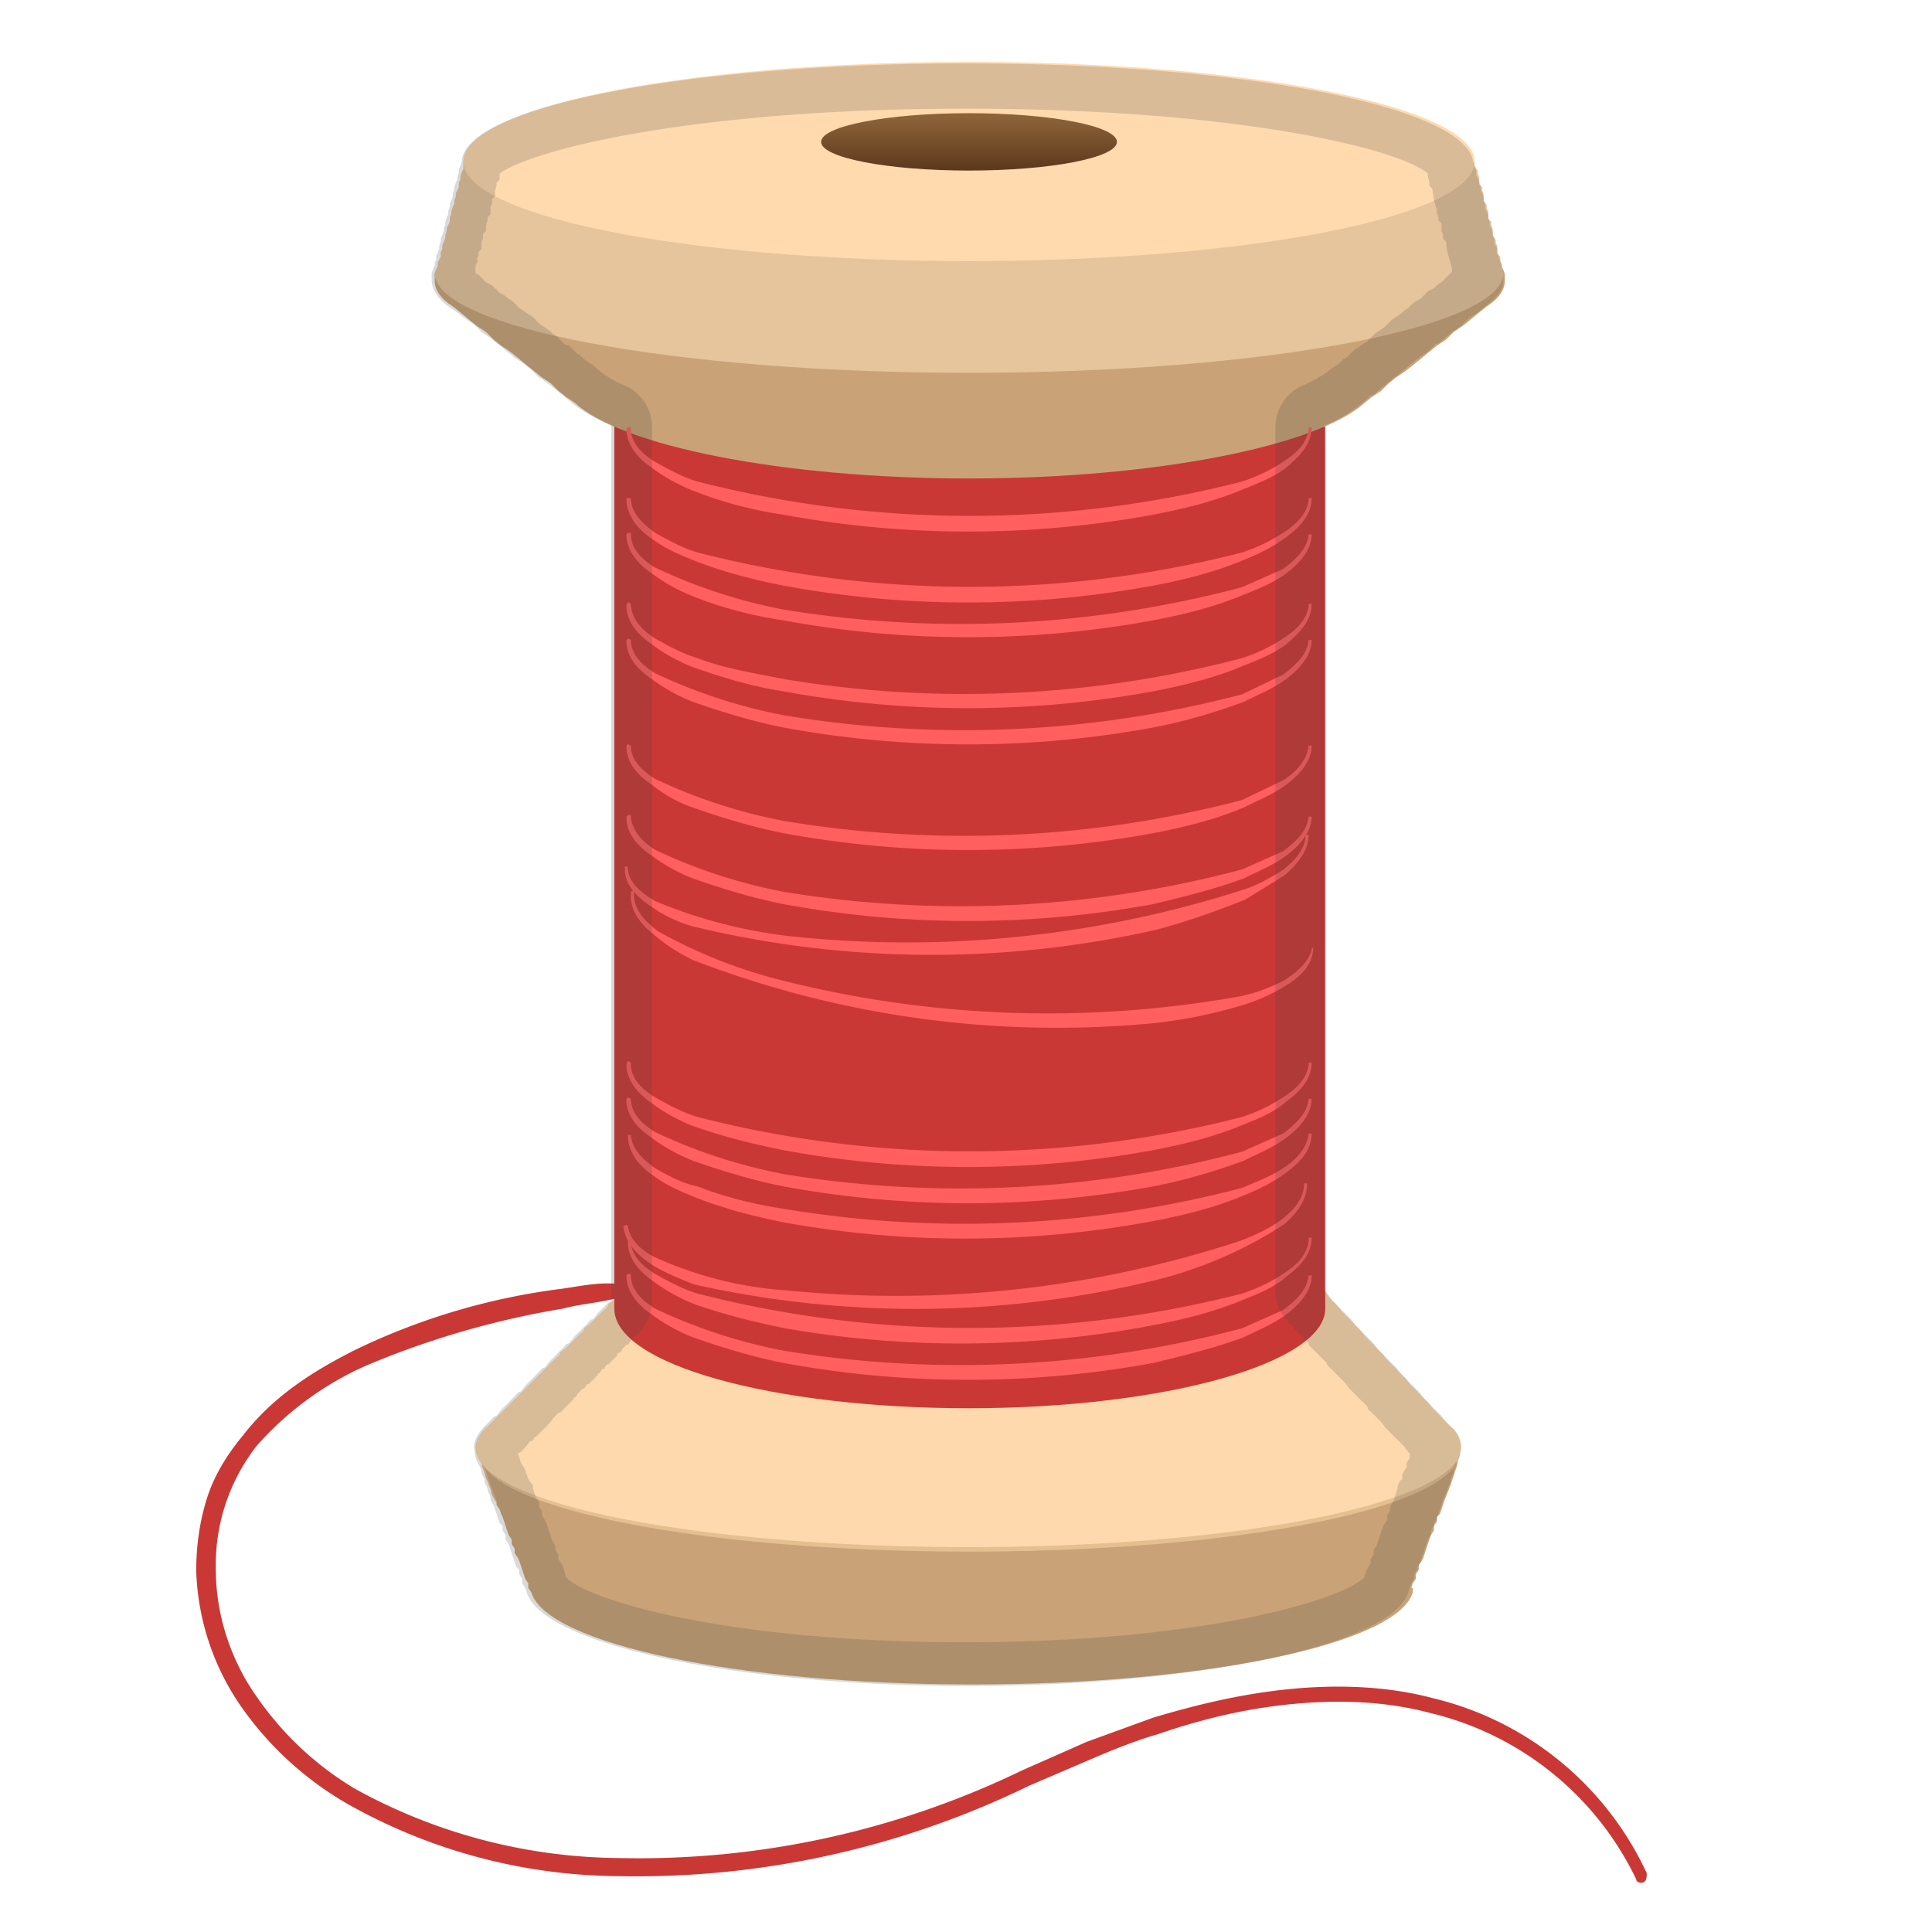 <svg viewBox="0 0 128 128" xmlns="http://www.w3.org/2000/svg"><path d="M41.8 85.7c-1.5.6-3 .6-4.5 1a57.7 57.7 0 0 0-13.1 3.8 21 21 0 0 0-7.2 5.3 12.8 12.8 0 0 0-2.7 8.2c0 3 1 6 2.7 8.4a21 21 0 0 0 6.5 6.1 36.8 36.8 0 0 0 17.5 4.6 58.3 58.3 0 0 0 26.7-5.8l4.3-1.9 4.4-1.6c3-.9 6-1.6 9.1-1.9s6.4-.2 9.4.6a21 21 0 0 1 14.2 11.6c0 .2 0 .5-.2.6s-.5 0-.5-.2a20.4 20.4 0 0 0-13.6-11c-3-.8-6.1-.9-9.2-.6s-6 1-8.9 2c-1.4.4-2.9 1-4.3 1.6l-4.2 1.8a59.4 59.4 0 0 1-27.2 6 37 37 0 0 1-18-4.8 22 22 0 0 1-7-6.4 16.7 16.7 0 0 1-3-9c0-1.6.2-3.2.7-4.8s1.4-3 2.4-4.2c2-2.6 4.7-4.3 7.5-5.7a44 44 0 0 1 13.5-4c1.5-.2 3-.6 4.7-.2l.2.4-.2.2z" fill="#CA3836"/><ellipse cx="64.2" cy="98.5" rx="31.7" ry="6.6" fill="#DDB889"/><ellipse cx="64.2" cy="97.9" rx="31.9" ry="6.6" fill="#DFBA8B"/><ellipse cx="64.2" cy="97.4" rx="32.1" ry="6.6" fill="#E0BC8D"/><ellipse cx="64.2" cy="96.8" rx="32.3" ry="6.6" fill="#E2BE8E"/><path d="M93.5 105.2l.1-.3.2-.3v-.3l.2-.3v-.3l.2-.3.1-.2.1-.3.1-.3.1-.3.1-.3.1-.3.2-.3v-.3l.2-.3v-.3l.2-.2.1-.3.1-.3.1-.3.2-.5.2-.5.2-.6.2-.6.2-.8c0-3.6-14.5-6.5-32.4-6.5-18 0-32.4 3-32.4 6.5 0 .3 0 .6.2.8l.2.6.2.6.2.5.2.5v.3l.2.3.1.3.1.2.1.3.1.3.1.3.1.3.2.3v.3l.2.3v.3l.2.3.1.2.1.3.1.3.1.3.1.3.2.3v.3l.2.3c1 3.4 13.7 6.1 29.2 6.1s28.2-2.7 29.2-6.1v-.3z" fill="#C9A377"/><ellipse cx="64.2" cy="96.2" rx="32.5" ry="6.6" fill="#E4C090"/><path d="M96.1 94.5l-.3-.3-.3-.3-.3-.3-.3-.3-.3-.4-.3-.3-.3-.3-.3-.3-.3-.3-.3-.4-.3-.3-.3-.3-.3-.3-.3-.3-.3-.4-.3-.3-.3-.3a3 3 0 0 0-.3-.3 3 3 0 0 0-.3-.3 3 3 0 0 0-.3-.4l-.3-.3a3 3 0 0 0-.3-.3 3 3 0 0 0-.3-.3 3 3 0 0 0-.3-.3 3 3 0 0 0-.3-.4 3 3 0 0 0-.3-.3 3 3 0 0 0-.3-.3 3 3 0 0 0-.3-.3c-2.4-3-11.9-5.1-23.2-5.1-11.2 0-20.6 2-23.2 5l-.3.3-.3.3-.4.3c0 .2-.2.3-.3.4l-.3.3-.3.3-.3.3-.4.3c0 .2-.2.3-.3.4l-.3.3-.3.3-.3.3-.4.3c0 .2-.2.3-.3.4l-.3.3-.3.3-.3.3-.4.4-.3.3-.3.3-.3.3-.3.3-.4.4-.3.3-.3.3-.3.3-.3.3-.4.4c-.5.4-.8 1-.8 1.4 0 3.7 14.6 6.6 32.7 6.6s32.6-3 32.6-6.6c0-.4-.2-1-.7-1.4z" fill="#FED9AD"/><ellipse cx="64.6" cy="86.7" rx="23.6" ry="6.6" fill="#FFDAAE"/><path d="M40.7 28.1v58.6c0 3.7 10.5 6.6 23.5 6.6s23.6-3 23.6-6.6V28.1H40.7z" fill="#CA3836"/><path d="M99.7 18.6v-.4c-.7-3.6-16.3-6.4-35.5-6.4s-34.8 2.8-35.4 6.4v.4c0 .6.4 1.2 1.2 1.7l.5.4.6.5.5.4.6.4.5.5.5.4.6.4.5.4.6.5.5.4.5.4.6.4.5.5.5.4.6.4c3 2.8 13.6 5 26.1 5s23.1-2.2 26.2-5l.5-.4.6-.4.5-.5.5-.4.6-.4.5-.4.5-.4.6-.5.5-.4.6-.4.5-.5.6-.4.5-.4.6-.5.5-.4c.8-.5 1.2-1.1 1.2-1.7z" fill="#C9A377"/><path d="M99.5 17.7v-.2l-.1-.2V17l-.2-.2v-.5l-.1-.2v-.2l-.2-.3v-.4l-.1-.3v-.2l-.2-.2V14l-.1-.2v-.2l-.2-.3v-.4l-.1-.3v-.2l-.2-.2v-.5l-.1-.2v-.2l-.2-.3v-.2C97 7.2 82.3 4.4 64.2 4.4s-32.9 2.8-33.5 6.3v.5l-.1.2-.1.3v.2l-.1.2v.3l-.1.2-.1.2v.2l-.1.3v.2l-.1.2-.1.3v.2l-.1.2v.3l-.1.2-.1.2v.2l-.1.3v.2l-.1.2-.1.3v.2l-.1.2v.3l-.1.2-.1.2v.2l-.2.5c0 3.6 15.9 6.6 35.4 6.6s35.4-3 35.4-6.6l-.1-.4z" fill="#E6C49C"/><ellipse cx="64.2" cy="10.7" rx="33.5" ry="6.6" fill="#FFDAAE"/><linearGradient id="a" x1="64.2" x2="64.2" y1="7.8" y2="13.2" gradientUnits="userSpaceOnUse"><stop stop-color="#8C6239" offset="0"/><stop stop-color="#42210B" offset="1"/></linearGradient><ellipse cx="64.2" cy="9.4" rx="9.8" ry="1.9" fill="url(#a)"/><path d="M41.8 84.5c0 1 .8 1.7 1.6 2.2a35.2 35.2 0 0 0 8.6 2.8A72.6 72.6 0 0 0 82.3 88l2.7-1.2c.8-.6 1.6-1.3 1.7-2.3h.2c0 1.1-.9 2-1.7 2.6-.8.6-1.8 1-2.8 1.5-1.9.7-3.9 1.2-6 1.7a67.7 67.7 0 0 1-24.5 0c-2-.4-4-1-6-1.7-1-.4-1.9-.9-2.7-1.5-.9-.6-1.7-1.5-1.7-2.6l.1-.1h.2z" fill="#FF5F5E"/><path d="M41.8 82.2c0 1 .8 1.7 1.6 2.2.9.5 1.8 1 2.8 1.3a72.6 72.6 0 0 0 36.1 0c.9-.3 1.8-.7 2.7-1.3.8-.5 1.6-1.2 1.7-2.2V82h.2c0 1.2-.9 2-1.7 2.6-.8.7-1.8 1.1-2.8 1.5-1.9.8-3.9 1.3-6 1.7A67.7 67.7 0 0 1 52 88c-2-.4-4-.9-6-1.6-1-.4-1.9-.9-2.7-1.5-.9-.6-1.7-1.5-1.7-2.6l.1-.2s.2 0 .2.2z" fill="#FF5F5E"/><path d="M41.6 81.2c.1 1 1 1.7 1.8 2.1a25.3 25.3 0 0 0 8.8 2.2 73 73 0 0 0 30-3.3c1-.4 1.9-.8 2.7-1.4.8-.6 1.5-1.4 1.5-2.4h.2c0 1.1-.7 2-1.5 2.7a27.8 27.8 0 0 1-8.5 3.7 67.2 67.2 0 0 1-30.6.3c-1-.4-2-.8-2.8-1.3-.9-.6-1.8-1.4-1.9-2.6h.1c.1-.1.2 0 .2 0z" fill="#FF5F5E"/><path d="M41.8 75.1c0 1 .8 1.7 1.6 2.3.9.5 1.8 1 2.8 1.2 1.8.7 3.8 1.2 5.8 1.5a72.6 72.6 0 0 0 30.3-1.4c.9-.4 1.8-.7 2.7-1.3.8-.5 1.6-1.3 1.7-2.3h.2c0 1.2-.9 2-1.7 2.6-.8.6-1.8 1.1-2.8 1.5-1.9.8-3.9 1.3-6 1.7A67.7 67.7 0 0 1 52 81c-2-.4-4-.9-6-1.7-1-.4-1.9-.8-2.7-1.4-.9-.6-1.7-1.5-1.7-2.7h.2z" fill="#FF5F5E"/><path d="M41.8 72.8c0 1 .8 1.7 1.6 2.2a35.2 35.2 0 0 0 8.6 2.8 72.6 72.6 0 0 0 30.3-1.5l2.7-1.2c.8-.6 1.6-1.3 1.7-2.3h.2c0 1.1-.9 2-1.7 2.6-.8.6-1.8 1-2.8 1.5-1.9.7-3.9 1.3-6 1.7a67.7 67.7 0 0 1-24.5 0c-2-.4-4-1-6-1.7-1-.4-1.9-.9-2.7-1.5-.9-.6-1.7-1.4-1.7-2.6l.1-.1.2.1z" fill="#FF5F5E"/><path d="M41.8 70.5c0 1 .8 1.7 1.6 2.2.9.5 1.8 1 2.8 1.3a72.6 72.6 0 0 0 36.1 0c.9-.3 1.8-.7 2.7-1.3.8-.5 1.6-1.2 1.7-2.2v-.1h.2c0 1.2-.9 2-1.7 2.6-.8.7-1.8 1.1-2.8 1.5-1.9.8-3.9 1.3-6 1.7a67.7 67.7 0 0 1-24.5 0c-2-.4-4-.9-6-1.6-1-.4-1.9-.9-2.7-1.5-.9-.6-1.7-1.5-1.7-2.6l.1-.2s.2 0 .2.2zm.2-11.2c0 1 .8 1.8 1.6 2.4A33.2 33.2 0 0 0 52 65a72 72 0 0 0 30.2 1c1-.2 2-.6 2.8-1 .8-.5 1.7-1.2 1.9-2.1v-.1h.1c0 1.2-1 2-1.8 2.5-1 .6-1.9 1-2.9 1.3-2 .6-4 1-6 1.2a67 67 0 0 1-30.4-4.2c-1-.5-1.8-1-2.6-1.7-.8-.6-1.6-1.6-1.5-2.7 0-.1 0-.2.2-.2v.2z" fill="#FF5F5E"/><path d="M41.6 57.6c.1 1 1 1.6 1.8 2.1a33.2 33.2 0 0 0 8.7 2.3 72.9 72.9 0 0 0 30.1-3c1-.3 1.9-.8 2.7-1.3.8-.6 1.6-1.4 1.6-2.4h.2c0 1.1-.8 2-1.6 2.7l-2.6 1.6c-2 .8-4 1.5-5.9 2a67.4 67.4 0 0 1-30.6-.2 9 9 0 0 1-2.8-1.3c-.9-.6-1.8-1.4-1.8-2.5v-.2c.2 0 .2 0 .2.2z" fill="#FF5F5E"/><path d="M41.8 54c0 1 .8 1.8 1.6 2.3a35.2 35.2 0 0 0 8.6 2.8 72.6 72.6 0 0 0 30.3-1.5l2.7-1.2c.8-.6 1.6-1.3 1.7-2.3h.2c0 1.1-.9 2-1.7 2.6-.8.6-1.8 1-2.8 1.5-1.9.7-3.9 1.2-6 1.7a67.7 67.7 0 0 1-24.5 0c-2-.4-4-1-6-1.7-1-.4-1.9-.9-2.7-1.5-.9-.6-1.7-1.4-1.7-2.6l.1-.1h.2z" fill="#FF5F5E"/><path d="M41.8 49.4c0 1 .8 1.7 1.6 2.2a35.2 35.2 0 0 0 8.6 2.8A72.6 72.6 0 0 0 82.3 53l2.7-1.3c.8-.5 1.6-1.3 1.7-2.3h.2c0 1.1-.9 2-1.7 2.6-.8.6-1.8 1-2.8 1.5-1.9.8-3.9 1.3-6 1.7a67.7 67.7 0 0 1-24.5 0c-2-.4-4-1-6-1.7a9 9 0 0 1-2.7-1.5c-.9-.6-1.7-1.4-1.7-2.6l.1-.1.2.1z" fill="#FF5F5E"/><path d="M41.8 42.4c0 1 .8 1.7 1.6 2.2a35.2 35.2 0 0 0 8.6 2.8A72.6 72.6 0 0 0 82.3 46l2.7-1.3c.8-.6 1.6-1.3 1.7-2.3h.2c0 1.1-.9 2-1.7 2.6-.8.6-1.8 1-2.8 1.5-1.9.7-3.9 1.3-6 1.7a67.7 67.7 0 0 1-24.5 0c-2-.4-4-1-6-1.7-1-.4-1.9-.9-2.7-1.5-.9-.6-1.7-1.4-1.7-2.6l.1-.1.2.1z" fill="#FF5F5E"/><path d="M41.8 40c0 1 .8 1.8 1.6 2.3.9.5 1.8 1 2.8 1.3 1.8.7 3.8 1 5.8 1.4a72.6 72.6 0 0 0 30.3-1.4c.9-.3 1.8-.7 2.7-1.3.8-.5 1.6-1.2 1.7-2.2V40h.2c0 1.2-.9 2-1.7 2.7-.8.6-1.8 1-2.8 1.4-1.9.8-3.9 1.3-6 1.7a67.7 67.7 0 0 1-24.5 0c-2-.3-4-.9-6-1.6-1-.4-1.9-.9-2.7-1.5-.9-.6-1.7-1.5-1.7-2.6l.1-.2s.2 0 .2.2z" fill="#FF5F5E"/><path d="M41.8 35.4c0 1 .8 1.7 1.6 2.2a35.2 35.2 0 0 0 8.6 2.8 72.6 72.6 0 0 0 30.3-1.5l2.7-1.2c.8-.6 1.6-1.3 1.7-2.3h.2c0 1.1-.9 2-1.7 2.6-.8.6-1.8 1-2.8 1.4-1.9.8-3.9 1.3-6 1.7a67.7 67.7 0 0 1-24.5 0c-2-.3-4-.8-6-1.6-1-.4-1.9-.9-2.7-1.5-.9-.6-1.7-1.5-1.7-2.6l.1-.1h.2z" fill="#FF5F5E"/><path d="M41.8 33c0 1 .8 1.7 1.6 2.3.9.5 1.8 1 2.8 1.3a72.6 72.6 0 0 0 36.1 0c.9-.3 1.8-.7 2.7-1.3.8-.5 1.6-1.2 1.7-2.2V33h.2c0 1.2-.9 2-1.7 2.6-.8.6-1.8 1.1-2.8 1.5-1.9.8-3.9 1.3-6 1.7a67.7 67.7 0 0 1-24.5 0c-2-.4-4-.9-6-1.7-1-.4-1.9-.8-2.7-1.4-.9-.6-1.7-1.5-1.7-2.7h.3z" fill="#FF5F5E"/><path d="M41.8 28.4c0 1 .8 1.7 1.6 2.2.9.5 1.8 1 2.8 1.3a72.6 72.6 0 0 0 36.1 0c.9-.3 1.8-.7 2.7-1.3.8-.5 1.6-1.2 1.7-2.2v-.1h.2c0 1.2-.9 2-1.7 2.7-.8.6-1.8 1-2.8 1.4-1.9.8-3.9 1.3-6 1.7a67.7 67.7 0 0 1-24.5 0c-2-.3-4-.8-6-1.6-1-.4-1.9-.9-2.7-1.5-.9-.6-1.7-1.5-1.7-2.6l.1-.1h.2z" fill="#FF5F5E"/><path d="M64 7.2c18.1 0 28.8 2.7 30.6 4.3v.1a7.5 7.5 0 0 0 .1.5v.2l.2.2a7.5 7.5 0 0 0 .1.7 7.5 7.5 0 0 0 .2.7v.2l.1.3v.2l.2.2v.5l.1.2v.3l.2.2a7.5 7.5 0 0 0 .1.7 7.5 7.5 0 0 0 .2.7 7.5 7.5 0 0 0 .1.4v.2l-.2.2-.3.3-.2.2a3 3 0 0 0-.3.2l-.2.2-.4.2-.2.2-.3.3-.2.1a4 4 0 0 0-.4.3l-.2.2-.3.2-.2.2-.3.2-.3.2-.3.3-.2.2-.3.2-.3.2-.3.3-.2.2-.3.2-.3.2-.3.2-.2.2-.3.3-.2.1-.3.3-.3.2-.3.2c-.1.1-.6.5-1.7 1a3 3 0 0 0-1.9 2.8v57.3c0 .7.3 1.4.8 1.9l.1.2.2.1.2.3.3.3.3.3.3.3v.1l.3.3.3.3.3.3.3.3v.1l.3.3.3.3.3.3.3.3.3.4.3.3.3.3.3.3.3.3c0 .2.2.3.3.4l.3.3.3.3.3.4.3.3.3.3.3.3.3.3.3.4.1.1v.3l-.2.3v.3l-.2.3-.1.2v.3c-.2.1-.2.3-.3.4v.2l-.1.3-.1.3-.1.3-.2.3v.3l-.2.3v.3l-.2.3-.1.2-.1.3-.1.3-.1.3-.1.3-.2.3v.3l-.2.3v.3l-.2.3-.1.2-.1.3v.1c-1.5 1.5-10.7 4.3-26.5 4.3s-25-2.8-26.4-4.3l-.1-.4-.1-.3-.1-.2-.2-.3v-.3l-.2-.3v-.3l-.2-.3-.1-.3-.1-.3-.1-.3-.1-.3-.1-.2-.2-.3v-.3l-.2-.3v-.3l-.2-.3-.1-.3-.1-.3v-.2L35 98l-.1-.3-.1-.3-.1-.2-.2-.3a3.3 3.3 0 0 0-.2-.6l.2-.1.3-.3.3-.4c.2 0 .3-.2.3-.3h.1l.3-.3.3-.3.3-.3.3-.4.3-.3h.1l.3-.3.3-.3.3-.3v-.1c.2 0 .2-.2.3-.3l.3-.3h.1l.2-.3h.1l.3-.3.3-.3V91c.2 0 .2-.2.3-.3h.1l.2-.3h.1l.3-.3.3-.3v-.1l.3-.2v-.1l.3-.3h.1l.2-.3.1-.1.2-.2.1-.1a3 3 0 0 0 1-2.2v-58a3 3 0 0 0-1.9-2.7 6.5 6.5 0 0 1-2-1.3 2 2 0 0 1-.3-.2l-.3-.2-.2-.2-.3-.2-.2-.2-.3-.3-.3-.1-.3-.3-.2-.2-.3-.2-.2-.2-.3-.2-.3-.2-.3-.3-.2-.2-.3-.2-.3-.2-.3-.2-.2-.2-.3-.3-.2-.1a4 4 0 0 0-.4-.3l-.2-.1a3 3 0 0 0-.3-.3 1 1 0 0 1-.2-.2l-.4-.2-.2-.2-.3-.3-.2-.1v-.5l.1-.2c.1-.1 0-.2 0-.2l.1-.3v-.2l.2-.2V16l.1-.2v-.3l.2-.2v-.4l.1-.3v-.2l.2-.2v-.5l.1-.2v-.3l.2-.2v-.4l.1-.3v-.2l.2-.2v-.4C35.3 9.9 46 7.2 64 7.2m0-3c-18.2 0-33 2.8-33.4 6.4v.1l-.1.3-.1.2v.2l-.1.3v.2l-.1.2-.1.3v.2l-.1.2v.2l-.1.3-.1.2v.2l-.1.3v.2l-.1.2-.1.3v.2l-.1.2v.2l-.1.3-.1.2v.2l-.1.3v.2l-.1.2-.1.3v.2l-.1.2v.2l-.1.2-.1.3v.4c0 .6.3 1.2 1.1 1.8l.6.4.5.4.6.4.5.5.6.4.5.4.6.5.5.4.6.4.5.4.5.5.6.4.5.4.5.4.6.5c.6.5 1.5 1 2.6 1.5v58l-.3.2-.3.3-.3.3-.3.4c-.2 0-.3.2-.4.3l-.3.3-.3.3-.3.3-.3.4c-.2 0-.3.2-.4.3l-.3.3-.3.3-.3.3-.3.4c-.2 0-.3.2-.4.3l-.3.3-.3.3-.3.3-.3.4c-.2 0-.3.2-.4.3l-.3.3-.3.3-.3.3-.3.4c-.2 0-.3.2-.4.3l-.3.3c-.5.5-.8 1-.8 1.5l.1.6a2.8 2.8 0 0 0 .2.5l.2.4v.2l.2.4v.2l.2.4v.1l.2.5v.2l.2.3.1.3.1.3.1.3.1.3.2.2v.3l.2.3v.3l.2.3.1.3.1.3.1.3.1.3.1.3.2.2v.3l.2.3v.3l.2.3.1.3c1 3.4 13.7 6.2 29.2 6.2s28.2-2.8 29.2-6.2l.1-.3.1-.3.2-.3v-.3l.2-.3v-.2l.2-.3.1-.3.1-.3.1-.3.1-.3.1-.3.2-.3v-.3l.2-.3v-.2l.2-.3.1-.3.1-.3.1-.3.1-.3.1-.2.2-.5v-.1l.2-.4V98l.2-.4v-.2l.2-.4v-.2l.2-.3.1-.6c0-.5-.2-1-.7-1.4l-.3-.3-.3-.4-.3-.3-.3-.3-.3-.3-.3-.3-.3-.4-.3-.3-.3-.3-.3-.3-.3-.3-.3-.4-.3-.3-.3-.3-.3-.3-.3-.3-.3-.4a3 3 0 0 0-.3-.3 3 3 0 0 0-.3-.3 3 3 0 0 0-.3-.3l-.3-.3a3 3 0 0 0-.3-.4 3 3 0 0 0-.3-.3 3 3 0 0 0-.3-.3 3 3 0 0 0-.3-.3 3 3 0 0 0-.3-.3 3 3 0 0 0-.3-.4 3 3 0 0 0-.3-.3V28.2a9.3 9.3 0 0 0 3.1-2c.2 0 .4-.2.6-.4l.5-.4.5-.4.5-.4.6-.5.5-.4.6-.4.5-.5c.2 0 .4-.2.6-.4l.5-.4.6-.4.5-.5.6-.4.5-.4c.8-.6 1.2-1.1 1.2-1.7V18l-.1-.2v-.2l-.1-.3-.1-.2V17l-.1-.3v-.2l-.1-.2-.1-.2v-.3l-.1-.2v-.2l-.1-.3-.1-.2v-.2l-.1-.3v-.2l-.1-.2-.1-.2v-.3l-.1-.2v-.2l-.1-.3-.1-.2v-.2L98 12l-.1-.2-.1-.2v-.3l-.1-.2v-.2l-.1-.2C97 7 82.2 4.2 64 4.2z" fill="#424242" opacity=".2"/></svg>